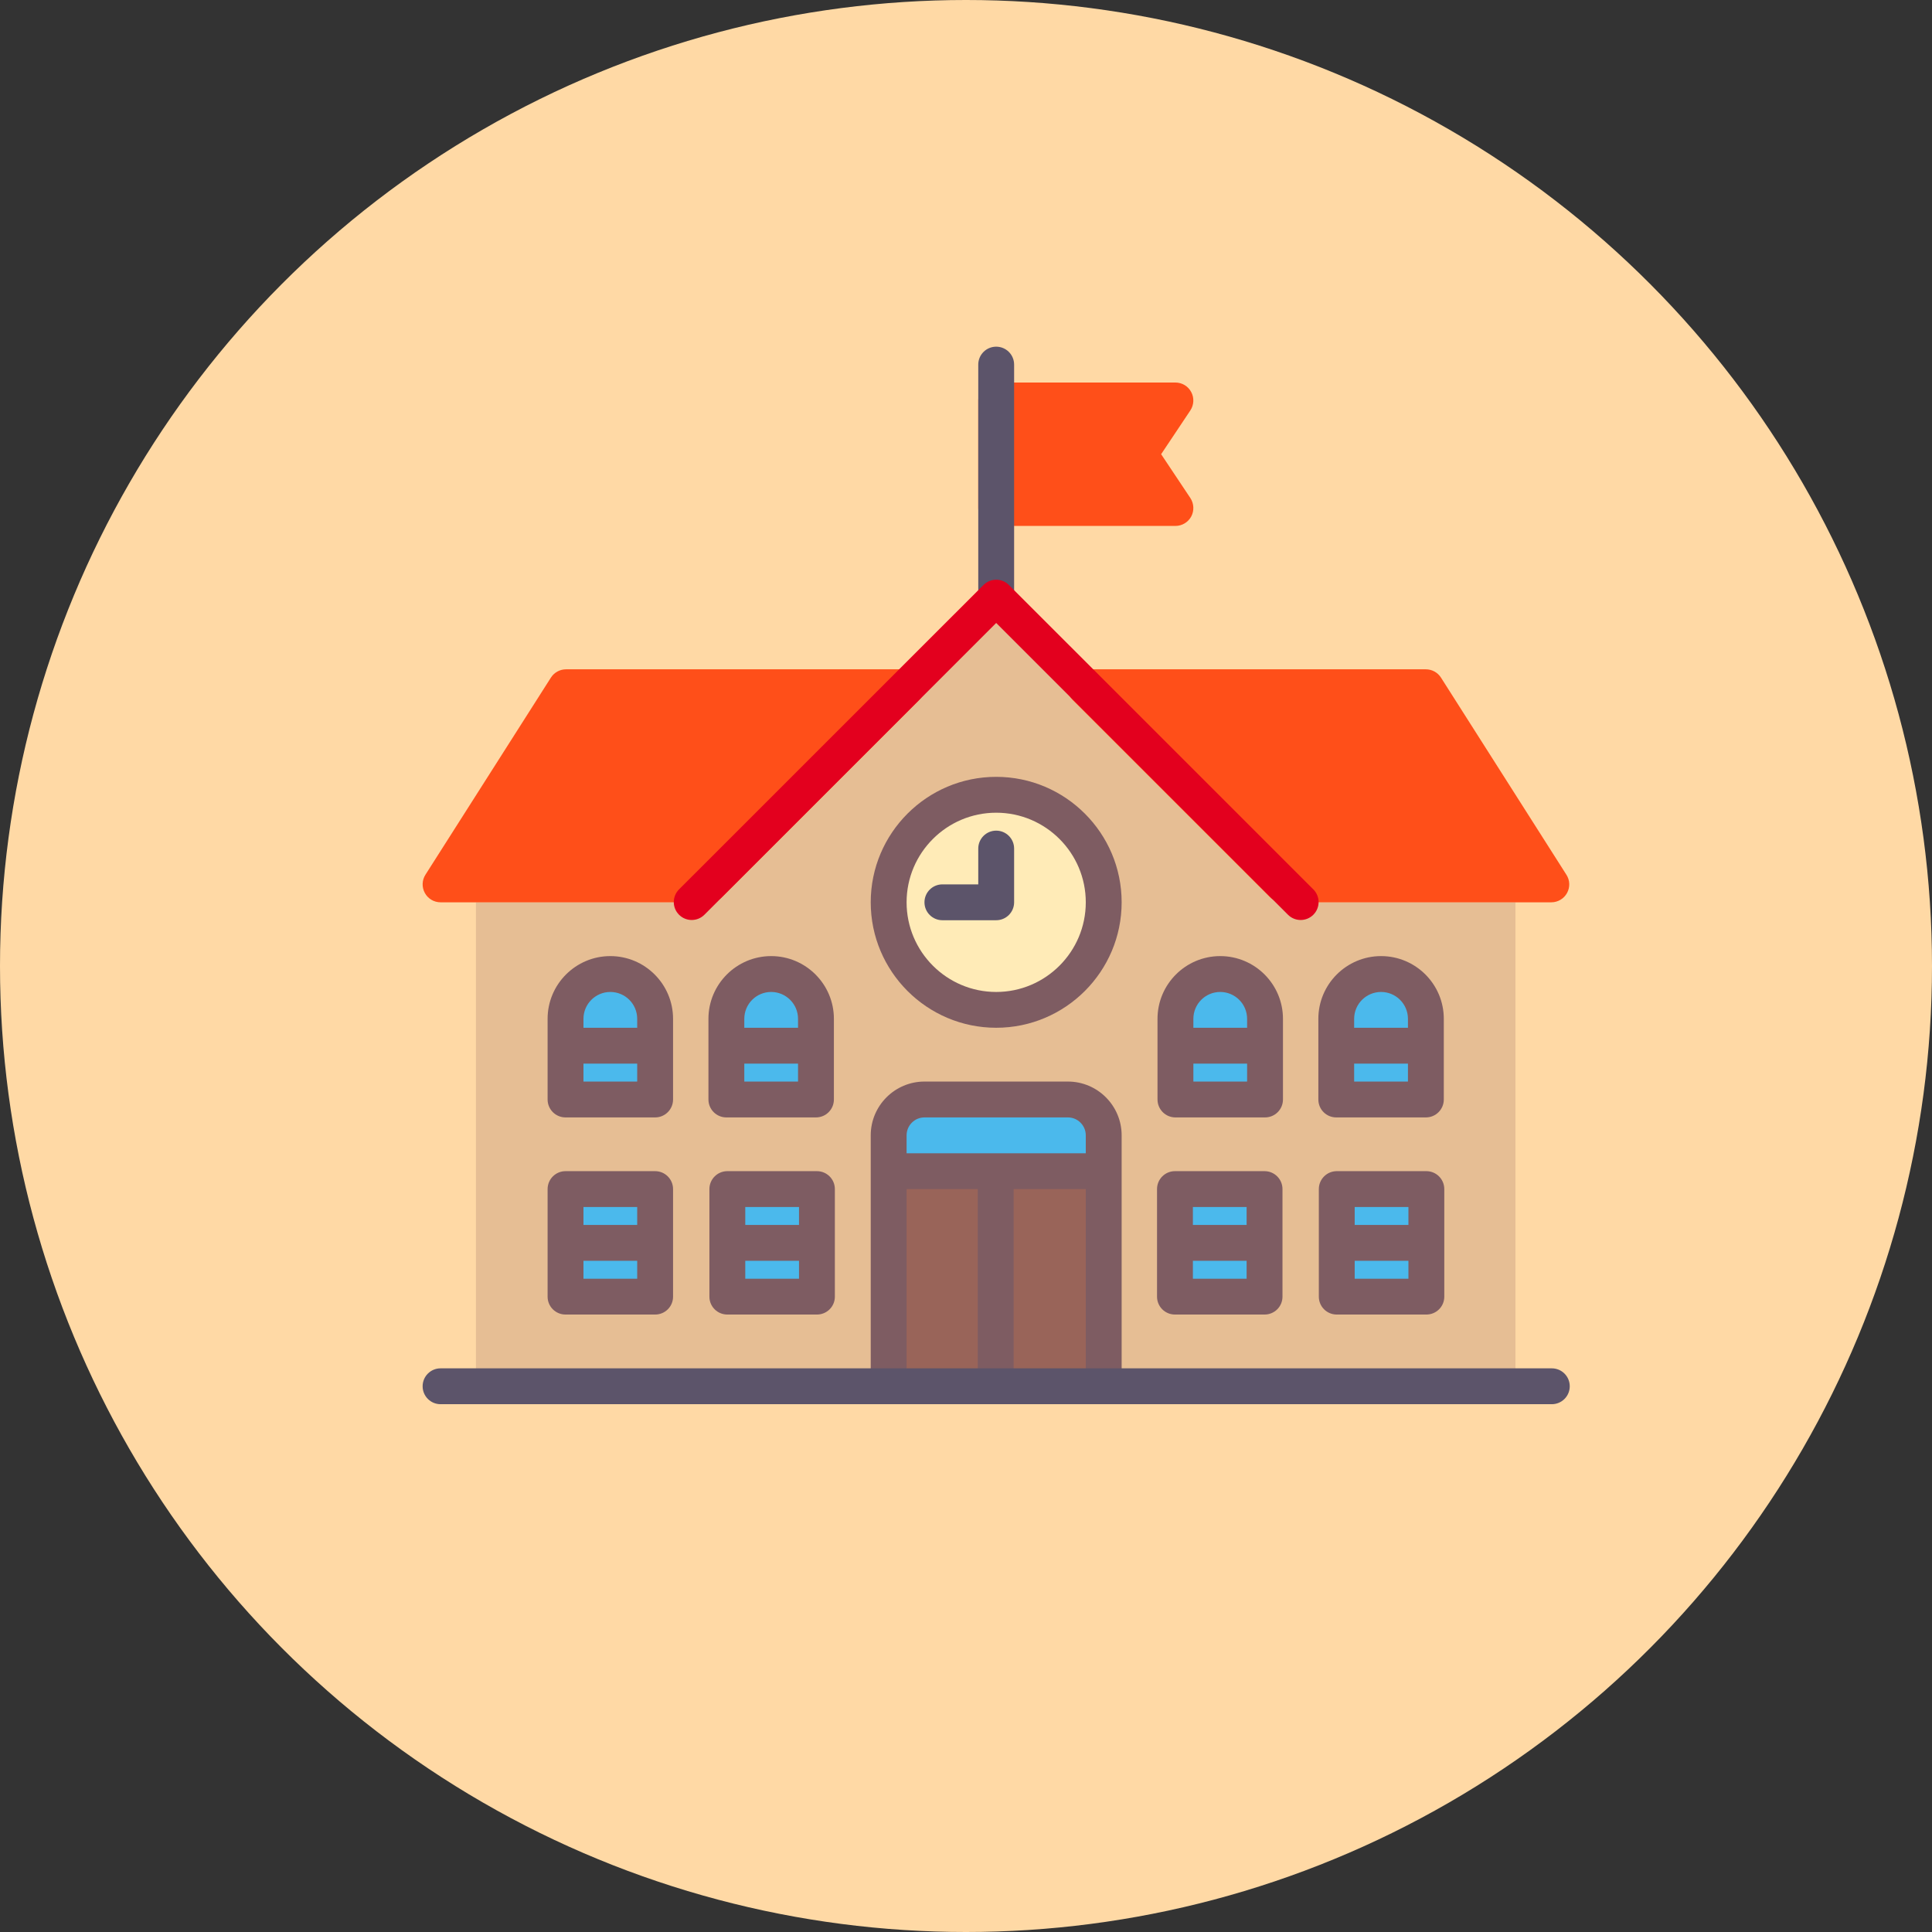 <svg width="32" height="32" viewBox="0 0 32 32" fill="none" xmlns="http://www.w3.org/2000/svg">
<rect x="0" y="0" width="32" height="32" fill="#333333" stroke="none"/>
<circle cx="16" cy="16" r="16" fill="#FFD9A5"/>
<g clip-path="url(#clip0_125_17189)">
<path d="M25.101 22.961H7.883V14.945H11.445L16.492 9.898L21.539 14.945H25.101V22.961Z" fill="#E6BE94"/>
<path d="M18.273 19.398H14.711V22.961H18.273V19.398Z" fill="#996459"/>
<path d="M18.199 18.211H14.785C14.744 18.211 14.711 18.244 14.711 18.285V19.398H18.273V18.285C18.273 18.244 18.24 18.211 18.199 18.211Z" fill="#4BB9EC"/>
<path d="M19.232 7.523L19.716 6.798C19.776 6.706 19.782 6.589 19.73 6.493C19.679 6.396 19.578 6.336 19.469 6.336H16.5C16.336 6.336 16.203 6.469 16.203 6.633V8.414C16.203 8.578 16.336 8.711 16.5 8.711H19.469C19.578 8.711 19.679 8.651 19.731 8.554C19.782 8.458 19.776 8.34 19.716 8.249L19.232 7.523Z" fill="#FF4F19"/>
<path d="M16.5 10.195C16.336 10.195 16.203 10.062 16.203 9.898V6.039C16.203 5.875 16.336 5.742 16.5 5.742C16.664 5.742 16.797 5.875 16.797 6.039V9.898C16.797 10.062 16.664 10.195 16.5 10.195Z" fill="#5C546A"/>
<path d="M17.702 11.269C17.748 11.158 17.856 11.086 17.976 11.086H23.617C23.718 11.086 23.813 11.138 23.867 11.223L25.945 14.489C26.004 14.581 26.007 14.696 25.955 14.791C25.903 14.886 25.803 14.945 25.695 14.945H21.242C21.163 14.945 21.088 14.914 21.032 14.858L17.766 11.593C17.681 11.508 17.656 11.38 17.702 11.269Z" fill="#FF4F19"/>
<path d="M15.29 11.269C15.244 11.158 15.136 11.086 15.016 11.086H9.375C9.274 11.086 9.179 11.138 9.125 11.223L7.046 14.489C6.988 14.581 6.985 14.696 7.037 14.791C7.089 14.886 7.188 14.945 7.297 14.945H11.75C11.829 14.945 11.904 14.914 11.96 14.858L15.226 11.593C15.31 11.508 15.336 11.38 15.29 11.269Z" fill="#FF4F19"/>
<path d="M21.543 15.238C21.467 15.238 21.391 15.209 21.333 15.151L16.5 10.318L11.667 15.151C11.551 15.267 11.363 15.267 11.247 15.151C11.131 15.035 11.131 14.847 11.247 14.731L16.29 9.689C16.406 9.573 16.594 9.573 16.71 9.689L21.753 14.731C21.869 14.847 21.869 15.035 21.753 15.151C21.695 15.209 21.619 15.238 21.543 15.238Z" fill="#E3001E"/>
<path d="M16.5 16.727C17.484 16.727 18.281 15.929 18.281 14.945C18.281 13.962 17.484 13.164 16.5 13.164C15.516 13.164 14.719 13.962 14.719 14.945C14.719 15.929 15.516 16.727 16.5 16.727Z" fill="#FFEBB7"/>
<path d="M16.5 13.758C16.336 13.758 16.203 13.891 16.203 14.055V14.648H15.609C15.445 14.648 15.312 14.781 15.312 14.945C15.312 15.109 15.445 15.242 15.609 15.242H16.5C16.664 15.242 16.797 15.109 16.797 14.945V14.055C16.797 13.891 16.664 13.758 16.5 13.758Z" fill="#5C546A"/>
<path d="M20.945 16.875C20.945 16.465 20.613 16.133 20.203 16.133C19.793 16.133 19.461 16.465 19.461 16.875C19.461 16.926 19.466 16.976 19.476 17.023H19.461V18.211H20.945V17.023H20.93C20.94 16.976 20.945 16.926 20.945 16.875Z" fill="#4BB9EC"/>
<path d="M20.211 15.836C19.638 15.836 19.172 16.302 19.172 16.875V18.211C19.172 18.375 19.305 18.508 19.469 18.508H20.953C21.117 18.508 21.25 18.375 21.25 18.211V16.875C21.25 16.302 20.784 15.836 20.211 15.836ZM20.211 16.43C20.456 16.43 20.656 16.629 20.656 16.875V17.023H19.766V16.875C19.766 16.629 19.965 16.43 20.211 16.43ZM19.766 17.914V17.617H20.656V17.914H19.766Z" fill="#7E5C62"/>
<path d="M13.531 19.695H12.047V21.477H13.531V19.695Z" fill="#4BB9EC"/>
<path d="M13.531 19.398H12.047C11.883 19.398 11.75 19.531 11.75 19.695V21.477C11.75 21.641 11.883 21.773 12.047 21.773H13.531C13.695 21.773 13.828 21.641 13.828 21.477V19.695C13.828 19.531 13.695 19.398 13.531 19.398ZM13.234 19.992V20.289H12.344V19.992H13.234ZM12.344 21.18V20.883H13.234V21.18H12.344Z" fill="#7E5C62"/>
<path d="M10.851 19.695H9.367V21.477H10.851V19.695Z" fill="#4BB9EC"/>
<path d="M10.851 19.398H9.367C9.203 19.398 9.07 19.531 9.07 19.695V21.477C9.07 21.641 9.203 21.773 9.367 21.773H10.851C11.015 21.773 11.148 21.641 11.148 21.477V19.695C11.148 19.531 11.015 19.398 10.851 19.398ZM10.554 19.992V20.289H9.664V19.992H10.554ZM9.664 21.18V20.883H10.554V21.18H9.664Z" fill="#7E5C62"/>
<path d="M23.625 19.695H22.141V21.477H23.625V19.695Z" fill="#4BB9EC"/>
<path d="M23.625 19.398H22.141C21.977 19.398 21.844 19.531 21.844 19.695V21.477C21.844 21.641 21.977 21.773 22.141 21.773H23.625C23.789 21.773 23.922 21.641 23.922 21.477V19.695C23.922 19.531 23.789 19.398 23.625 19.398ZM23.328 19.992V20.289H22.438V19.992H23.328ZM22.438 21.18V20.883H23.328V21.18H22.438Z" fill="#7E5C62"/>
<path d="M20.945 19.695H19.461V21.477H20.945V19.695Z" fill="#4BB9EC"/>
<path d="M20.945 19.398H19.461C19.297 19.398 19.164 19.531 19.164 19.695V21.477C19.164 21.641 19.297 21.773 19.461 21.773H20.945C21.109 21.773 21.242 21.641 21.242 21.477V19.695C21.242 19.531 21.109 19.398 20.945 19.398ZM20.648 19.992V20.289H19.758V19.992H20.648ZM19.758 21.18V20.883H20.648V21.18H19.758Z" fill="#7E5C62"/>
<path d="M23.609 16.875C23.609 16.465 23.276 16.133 22.867 16.133C22.457 16.133 22.124 16.465 22.124 16.875C22.124 16.926 22.13 16.976 22.139 17.023H22.124V18.211H23.609V17.023H23.594C23.604 16.976 23.609 16.926 23.609 16.875Z" fill="#4BB9EC"/>
<path d="M22.875 15.836C22.302 15.836 21.836 16.302 21.836 16.875V18.211C21.836 18.375 21.968 18.508 22.133 18.508H23.617C23.781 18.508 23.914 18.375 23.914 18.211V16.875C23.914 16.302 23.448 15.836 22.875 15.836ZM22.875 16.43C23.12 16.43 23.32 16.629 23.32 16.875V17.023H22.429V16.875C22.429 16.629 22.629 16.43 22.875 16.43ZM22.429 17.914V17.617H23.32V17.914H22.429Z" fill="#7E5C62"/>
<path d="M10.843 16.875C10.843 16.465 10.511 16.133 10.101 16.133C9.691 16.133 9.359 16.465 9.359 16.875C9.359 16.926 9.364 16.976 9.374 17.023H9.359V18.211H10.843V17.023H10.828C10.838 16.976 10.843 16.926 10.843 16.875Z" fill="#4BB9EC"/>
<path d="M10.109 15.836C9.536 15.836 9.07 16.302 9.07 16.875V18.211C9.07 18.375 9.203 18.508 9.367 18.508H10.851C11.015 18.508 11.148 18.375 11.148 18.211V16.875C11.148 16.302 10.682 15.836 10.109 15.836ZM10.109 16.43C10.355 16.43 10.554 16.629 10.554 16.875V17.023H9.664V16.875C9.664 16.629 9.864 16.43 10.109 16.43ZM9.664 17.914V17.617H10.554V17.914H9.664Z" fill="#7E5C62"/>
<path d="M13.507 16.875C13.507 16.465 13.175 16.133 12.765 16.133C12.355 16.133 12.023 16.465 12.023 16.875C12.023 16.926 12.028 16.976 12.037 17.023H12.023V18.211H13.507V17.023H13.492C13.502 16.976 13.507 16.926 13.507 16.875Z" fill="#4BB9EC"/>
<path d="M12.773 15.836C12.2 15.836 11.734 16.302 11.734 16.875V18.211C11.734 18.375 11.867 18.508 12.031 18.508H13.515C13.679 18.508 13.812 18.375 13.812 18.211V16.875C13.812 16.302 13.346 15.836 12.773 15.836ZM12.773 16.43C13.018 16.43 13.218 16.629 13.218 16.875V17.023H12.328V16.875C12.328 16.629 12.527 16.43 12.773 16.43ZM12.328 17.914V17.617H13.218V17.914H12.328Z" fill="#7E5C62"/>
<path d="M16.5 17.023C15.354 17.023 14.422 16.091 14.422 14.945C14.422 13.799 15.354 12.867 16.5 12.867C17.646 12.867 18.578 13.799 18.578 14.945C18.578 16.091 17.646 17.023 16.5 17.023ZM16.5 13.461C15.682 13.461 15.016 14.127 15.016 14.945C15.016 15.764 15.682 16.43 16.5 16.43C17.318 16.43 17.984 15.764 17.984 14.945C17.984 14.127 17.318 13.461 16.5 13.461Z" fill="#7E5C62"/>
<path d="M17.688 17.914H15.312C14.821 17.914 14.422 18.314 14.422 18.805V22.961C14.422 23.125 14.555 23.258 14.719 23.258C14.883 23.258 15.016 23.125 15.016 22.961V19.695H16.195V22.961H16.789V19.695H17.984V22.961C17.984 23.125 18.117 23.258 18.281 23.258C18.445 23.258 18.578 23.125 18.578 22.961V18.805C18.578 18.314 18.179 17.914 17.688 17.914ZM17.984 19.102H15.016V18.805C15.016 18.641 15.149 18.508 15.312 18.508H17.688C17.851 18.508 17.984 18.641 17.984 18.805V19.102Z" fill="#7E5C62"/>
<path d="M25.703 23.258H7.297C7.133 23.258 7 23.125 7 22.961C7 22.797 7.133 22.664 7.297 22.664H25.703C25.867 22.664 26 22.797 26 22.961C26 23.125 25.867 23.258 25.703 23.258Z" fill="#5C546A"/>
</g>
<defs>
<clipPath id="clip0_125_17189">
<rect width="19" height="19" fill="white" transform="translate(7 5)"/>
</clipPath>
</defs>
</svg>

